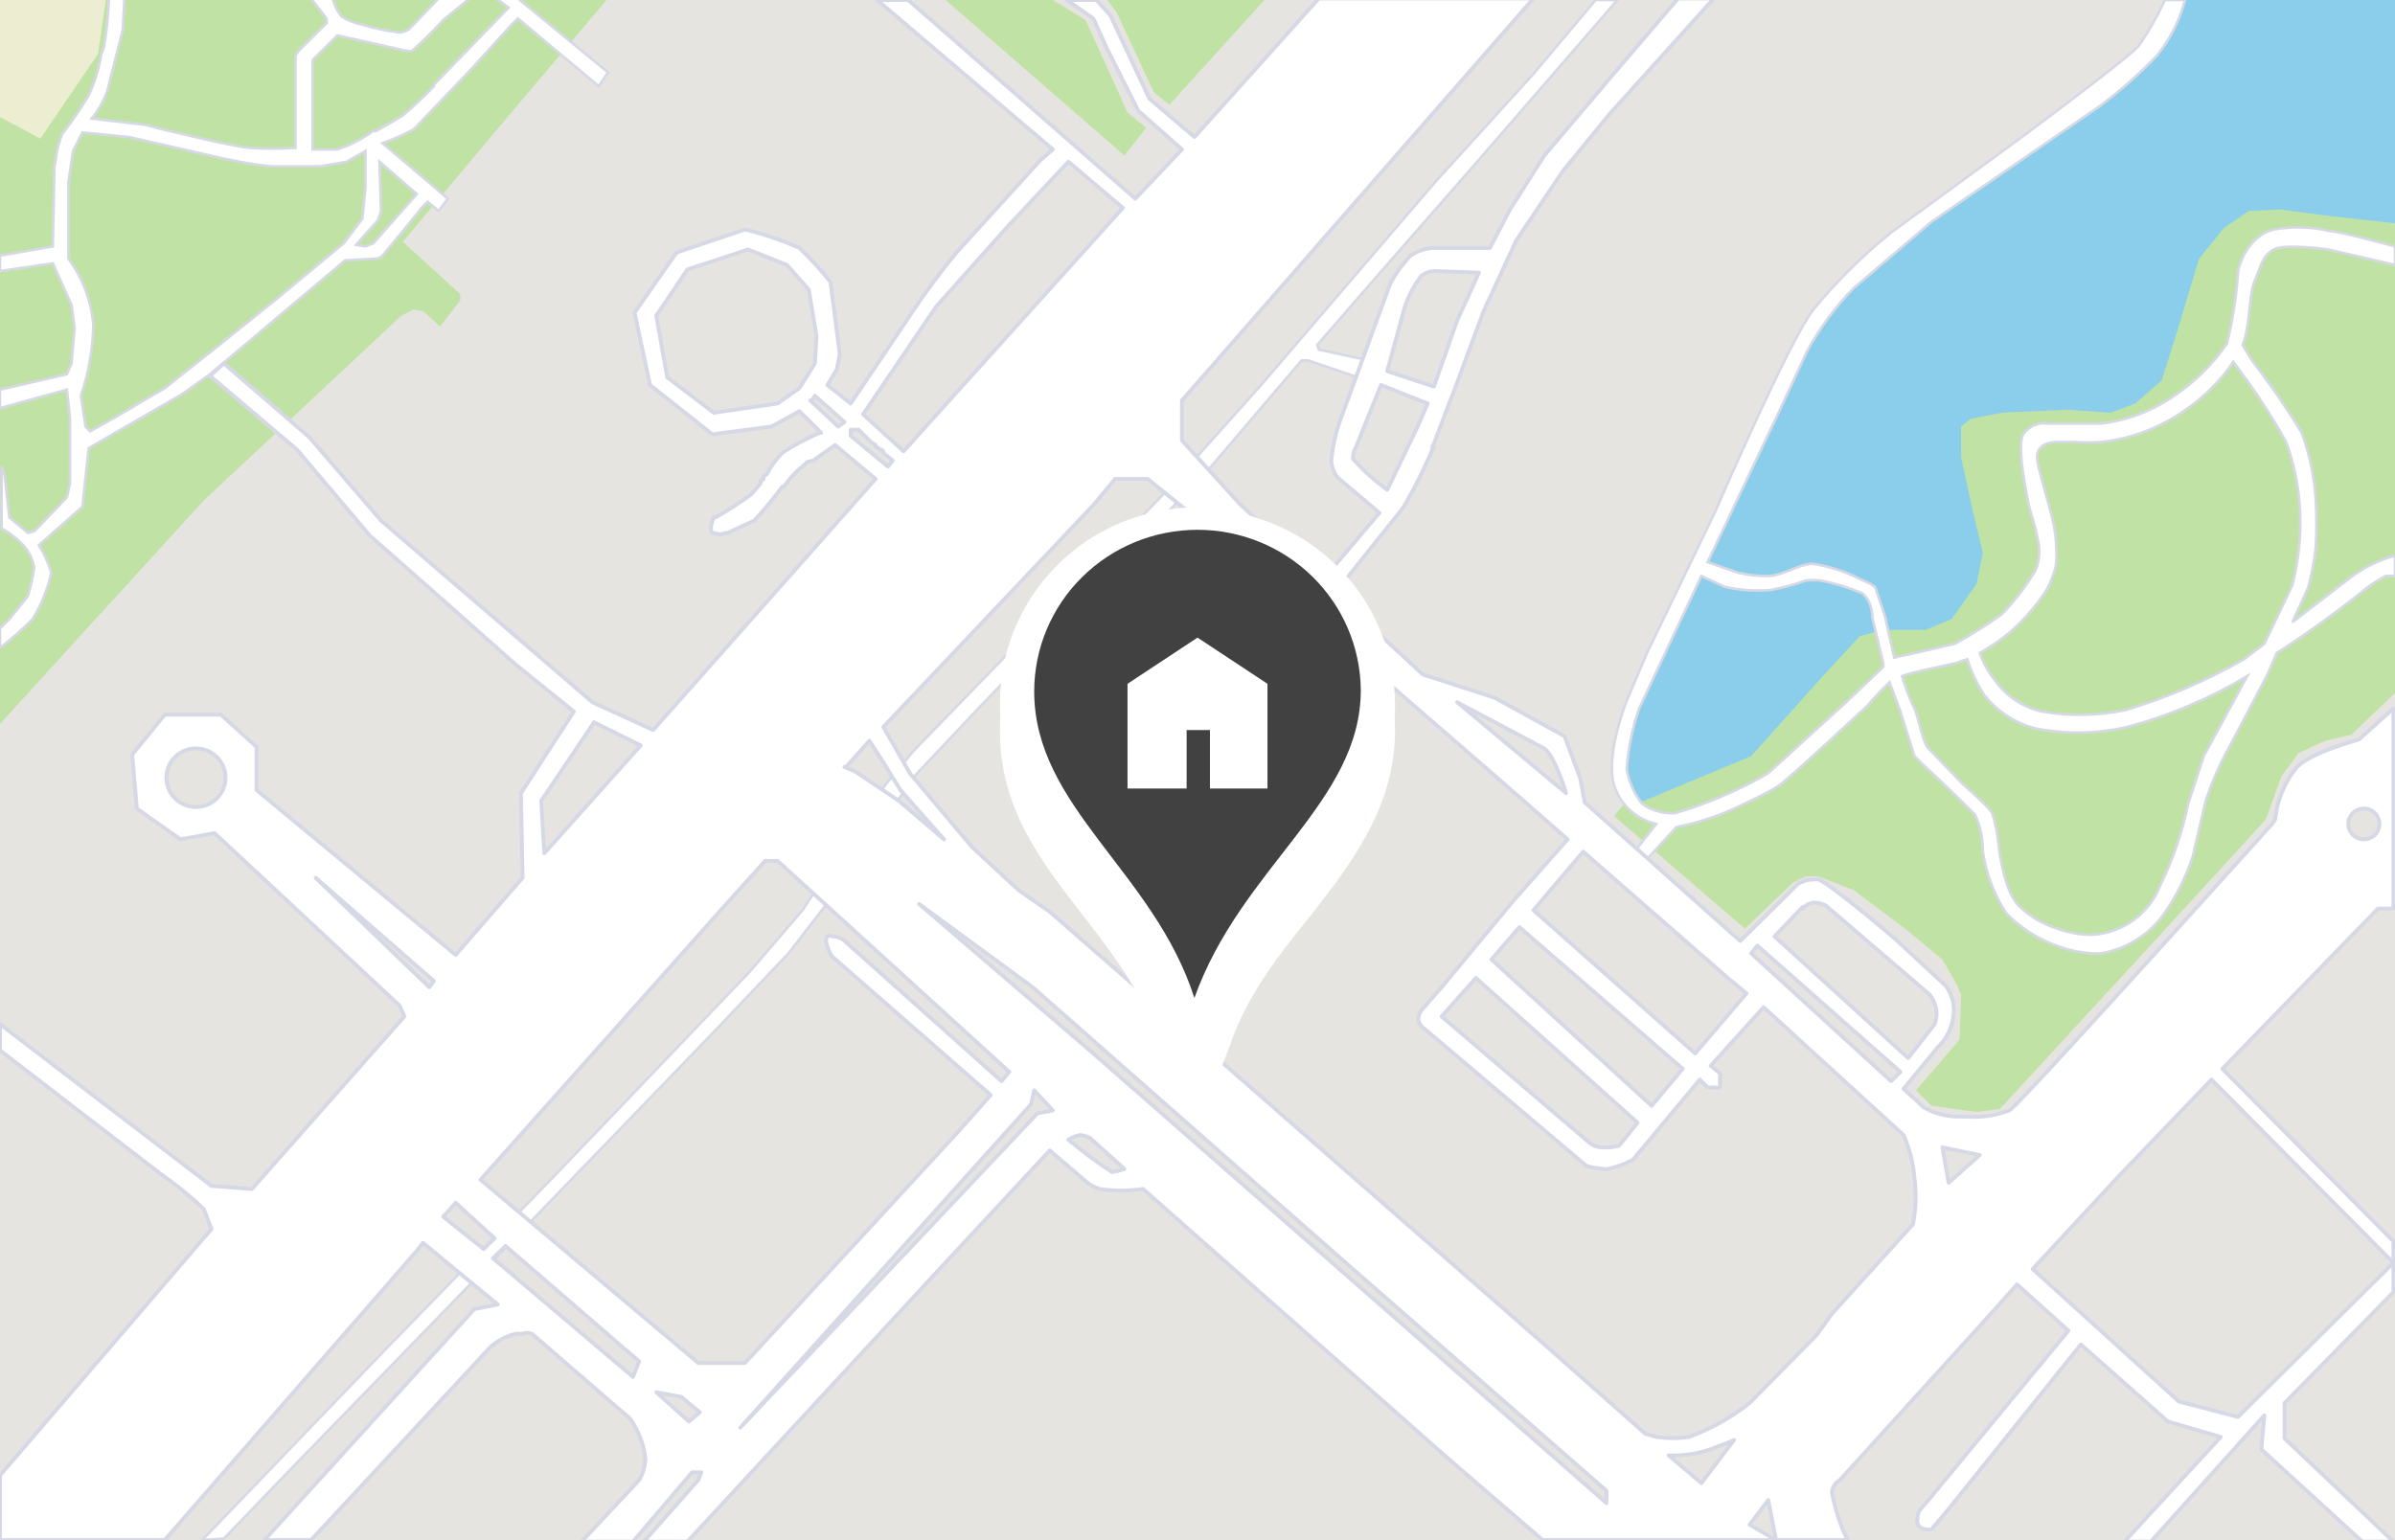 <svg width="185" height="119" viewBox="0 0 185 119" fill="none" xmlns="http://www.w3.org/2000/svg">
<g clip-path="url(#clip0_228_183)">
<path d="M0 0H185V119H0V0Z" fill="#E6E4E0"/>
<path d="M149.201 85.442L148 84.252L151.364 80.325L151.484 76.874L151.123 76.041L150.042 74.137L147.159 71.757L143.195 68.782L140.432 67.711H139.471L138.51 68.187L134.786 71.757L124.695 63.07C125.256 62.185 126.103 61.515 127.097 61.166C129.888 60.085 132.58 58.772 135.146 57.239C136.649 55.898 137.98 54.379 139.11 52.717C140.285 51.121 141.704 49.716 143.315 48.552C144.685 48.189 146.102 48.029 147.519 48.076C148.525 47.988 149.484 47.616 150.282 47.005C151.116 46.218 151.736 45.236 152.084 44.149C152.205 43.44 152.205 42.716 152.084 42.007C152.084 41.055 150.643 35.343 150.523 34.629C150.452 33.883 150.62 33.133 151.003 32.487C151.177 32.234 151.409 32.026 151.681 31.881C151.953 31.736 152.256 31.658 152.565 31.654L162.536 31.297C163.483 31.128 164.383 30.763 165.179 30.226C165.887 29.744 166.399 29.026 166.62 28.203C166.74 27.608 168.662 20.349 169.263 19.516C169.864 18.683 171.545 16.303 173.347 15.708C174.734 15.419 176.166 15.419 177.552 15.708L185 16.66V53.55L181.636 56.763L179.594 57.239L177.552 58.191L176.231 59.976L175.029 63.308L166.86 72.233L154.487 85.68L152.685 85.918L149.201 85.442ZM0 0H46.851L38.802 9.52L31.114 18.683L35.558 22.729V23.205L33.997 25.228L32.675 24.038L31.954 23.919L30.994 24.395L15.737 38.675L0 55.93V0ZM73.039 0H81.328L83.851 1.547L87.094 8.687L88.536 9.877L86.854 12.019L73.039 0ZM89.136 7.14L86.253 0.952L85.532 0H97.666L90.338 8.092L89.136 7.14Z" fill="#C0E3A5"/>
<path d="M126.977 61.88L135.266 58.429L140.912 52.122L143.675 49.147L145.477 48.671H148.721L150.763 47.838L152.685 45.101L153.166 42.721L152.445 39.746L151.484 35.343V32.963L152.205 32.368L154.607 31.892L159.653 31.654L163.016 31.892L164.938 31.178L166.981 29.393L168.182 25.585L169.864 19.992L171.786 17.612L173.708 16.303L176.11 16.184L179.714 16.66L185 17.255V0H168.182L166.62 2.975L161.214 7.854L153.166 13.566L145.357 19.516L141.393 23.086L139.231 26.061L135.987 32.963L133.104 39.508L128.299 49.742L125.416 56.406L125.055 59.619L125.656 61.404L126.256 61.999L126.977 61.88Z" fill="#8ACEEC"/>
<path d="M15.617 119L29.792 104.244L42.766 90.916L57.903 75.089L61.987 70.329L68.354 60.69L70.516 58.072L76.282 52.122L89.857 38.199L97.305 29.869L110.88 14.042L118.448 5.712L123.253 1.34335e-05H124.935L114.003 12.614L106.195 21.539L101.75 26.656L101.87 27.013L105.714 27.846L105.234 29.274L101.029 27.846H100.549L93.341 36.295L86.493 43.435L75.682 54.621L70.636 59.976L63.669 70.091L60.906 73.661L55.26 79.611L34.237 101.388L22.104 113.883L17.299 118.881L15.617 119ZM159.172 73.185C157.579 72.66 156.136 71.762 154.968 70.567C154.031 69.126 153.417 67.503 153.166 65.807C153.177 64.823 152.972 63.849 152.565 62.951C151.23 61.615 149.868 60.306 148.48 59.024L147.88 58.429L146.799 54.978L145.958 52.717C145.362 53.279 144.801 53.875 144.276 54.502C144.276 54.502 138.27 60.095 137.429 60.69C136.588 61.285 133.705 62.594 133.705 62.594C132.355 63.179 130.945 63.618 129.5 63.903L127.097 66.521L126.256 65.807L127.938 63.665C127.244 63.508 126.598 63.189 126.054 62.733C125.511 62.278 125.086 61.699 124.815 61.047C123.854 58.905 125.416 54.74 125.656 54.145L127.218 50.456L132.503 39.508C132.503 39.508 138.149 26.418 140.071 23.919C141.863 21.737 143.875 19.743 146.078 17.969L155.688 10.948C155.688 10.948 164.218 4.641 165.179 3.57C165.964 2.442 166.647 1.247 167.221 1.34335e-05H168.782C168.372 1.562 167.635 3.021 166.62 4.284C165.253 5.715 163.766 7.029 162.175 8.211L149.201 17.136L143.195 22.253C141.772 23.706 140.559 25.348 139.591 27.132L137.549 31.535L131.903 43.435L134.305 44.268C135.093 44.448 135.9 44.528 136.708 44.506C137.909 44.387 138.75 43.673 139.951 43.554C141.251 43.74 142.511 44.142 143.675 44.744C143.675 44.744 144.877 45.22 144.877 45.458L145.597 47.6L146.318 50.813C146.674 50.713 147.035 50.634 147.399 50.575L151.003 49.742C152.247 49.056 153.45 48.302 154.607 47.481C155.625 46.441 156.513 45.282 157.25 44.03C157.488 43.425 157.57 42.771 157.49 42.126C157.319 41.158 157.078 40.204 156.769 39.27C156.769 39.27 155.688 34.51 156.289 33.558C156.493 33.25 156.784 33.007 157.125 32.859C157.466 32.711 157.844 32.664 158.211 32.725H162.295C164.182 32.501 165.99 31.849 167.581 30.821C169.341 29.707 170.853 28.249 172.026 26.537C172.453 24.778 172.734 22.987 172.867 21.182C172.867 20.468 173.708 18.207 175.63 17.731C177.065 17.478 178.536 17.519 179.955 17.85C180.675 17.85 185 19.04 185 19.04V20.468L179.834 19.278C179.834 19.278 176.471 18.802 175.63 19.278C174.789 19.754 174.669 20.468 174.188 21.658C173.708 22.61 173.828 25.228 173.227 26.656L173.948 27.846C175.333 29.638 176.617 31.505 177.792 33.439C178.399 35.084 178.763 36.808 178.873 38.556C178.952 39.824 178.952 41.096 178.873 42.364C178.756 43.409 178.555 44.444 178.273 45.458L177.071 48.076L181.877 44.387C182.59 43.907 183.356 43.508 184.159 43.197C184.434 43.099 184.715 43.019 185 42.959V44.506C184.76 44.489 184.519 44.489 184.279 44.506C183.638 44.839 183.034 45.238 182.477 45.696C182.237 45.934 178.873 48.552 175.87 50.456L175.149 52.122L172.266 57.596C171.478 58.996 170.834 60.471 170.344 61.999L169.383 66.164C168.856 67.776 168.086 69.301 167.101 70.686C165.957 72.266 164.23 73.335 162.295 73.661C162.056 73.679 161.815 73.679 161.575 73.661C160.755 73.613 159.947 73.453 159.172 73.185V73.185ZM151.364 51.17C149.922 51.527 147.88 51.884 146.919 52.241C147.149 53.012 147.43 53.767 147.76 54.502C148.12 54.978 148.481 57.358 148.961 57.834L151.604 60.571C151.604 60.571 153.646 62.356 153.886 62.832C154.137 63.605 154.298 64.403 154.367 65.212C154.367 65.212 154.727 68.782 155.929 69.972C156.769 70.799 157.8 71.411 158.932 71.757C159.778 72.068 160.672 72.229 161.575 72.233C162.733 72.172 163.848 71.779 164.786 71.103C165.724 70.428 166.445 69.498 166.86 68.425C167.847 66.421 168.573 64.302 169.023 62.118L170.224 58.429L173.588 52.241C170.703 53.969 167.59 55.291 164.338 56.168C162.01 56.706 159.594 56.747 157.25 56.287C155.606 55.879 154.16 54.91 153.166 53.55C152.658 52.73 152.254 51.85 151.964 50.932C151.726 51.018 151.486 51.098 151.244 51.17H151.364ZM126.617 54.74C126.097 56.24 125.773 57.8 125.656 59.381C125.804 60.383 126.219 61.327 126.857 62.118C127.592 62.633 128.482 62.885 129.38 62.832C130.902 62.388 132.387 61.831 133.825 61.166C134.772 60.743 135.695 60.266 136.588 59.738L142.594 54.264L145.477 51.527V51.289L144.636 47.719C144.636 47.362 144.516 46.291 143.795 45.815C142.791 45.389 141.744 45.07 140.672 44.863C140.273 44.813 139.87 44.813 139.471 44.863C138.609 45.165 137.725 45.403 136.828 45.577C135.622 45.692 134.404 45.611 133.224 45.339L131.422 44.506L126.617 54.74ZM157.851 34.391C157.13 34.867 157.37 35.581 157.49 36.176L158.451 39.746C158.798 41.025 158.92 42.353 158.812 43.673C158.668 44.34 158.425 44.981 158.091 45.577C157.324 46.769 156.394 47.85 155.328 48.79C154.585 49.423 153.78 49.982 152.925 50.456C153.196 51.234 153.603 51.959 154.127 52.598C154.987 53.808 156.272 54.656 157.731 54.978C159.88 55.353 162.083 55.312 164.218 54.859C167.4 53.894 170.463 52.576 173.347 50.932L174.909 49.742L177.071 45.22C177.538 43.393 177.741 41.51 177.672 39.627C177.6 37.758 177.235 35.911 176.591 34.153C175.384 31.994 174.019 29.926 172.506 27.965C171.487 29.47 170.182 30.764 168.662 31.773C166.778 33.089 164.587 33.908 162.295 34.153C161.616 34.203 160.933 34.203 160.253 34.153H159.052C158.637 34.122 158.222 34.205 157.851 34.391V34.391ZM0 49.98V48.552L0.721 47.838L2.162 46.053C2.367 45.349 2.527 44.634 2.643 43.911C2.541 43.189 2.204 42.52 1.682 42.007C1.215 41.546 0.69 41.146 0.12 40.817V36.057L0.36 36.771L0.721 39.984L2.162 41.174L2.643 41.055L5.166 38.437L5.406 37.366V32.249L5.166 30.107L0 31.535V30.107L5.166 28.917L5.526 28.084L5.766 25.347L5.526 23.562L4.084 20.349L0 20.944V19.754L4.084 19.04V18.802L4.205 12.852C4.254 12.656 4.294 12.457 4.325 12.257V12.138C4.413 11.526 4.575 10.927 4.805 10.353C5.545 9.402 6.227 8.409 6.847 7.378C7.304 6.393 7.628 5.353 7.808 4.284L8.049 3.57C8.24 2.388 8.36 1.196 8.409 1.34335e-05V-0.119H9.61L9.49 2.261L8.289 7.021C8.006 7.794 7.6 8.517 7.088 9.163L11.172 9.639C12.013 9.877 17.899 11.305 19.221 11.424C20.421 11.504 21.625 11.504 22.825 11.424V4.284L23.065 3.927L25.227 1.785V1.428L24.026 -0.119H25.708C25.818 0.411 26.066 0.904 26.429 1.309C26.909 1.599 27.438 1.8 27.99 1.904C28.892 2.182 29.816 2.381 30.753 2.499C30.832 2.515 30.914 2.515 30.994 2.499C31.206 2.454 31.409 2.373 31.594 2.261L33.877 -0.119H36.279L34.237 1.547C33.481 2.384 32.679 3.178 31.834 3.927C31.717 3.964 31.591 3.964 31.474 3.927C31.27 3.913 31.068 3.873 30.873 3.808L26.068 2.737L24.146 4.641V11.543H26.068C27.059 11.213 27.991 10.732 28.831 10.115H29.071C29.759 9.73 30.44 9.333 31.114 8.925C31.953 8.213 32.755 7.458 33.516 6.664V6.545L39.282 0.595L38.322 -0.119H40.003L46.971 5.593L46.25 6.664L40.003 1.428L39.523 1.904L36.279 5.474L31.954 9.996C31.181 10.411 30.378 10.769 29.552 11.067L34.597 15.351L33.877 16.303L33.036 15.589C32.994 15.627 32.954 15.666 32.916 15.708L32.795 15.827L32.555 16.065L32.195 16.541L29.552 19.754C29.473 19.831 29.379 19.892 29.276 19.933C29.173 19.973 29.062 19.994 28.951 19.992L26.669 20.111L16.218 28.917L14.055 30.464L6.847 34.629L6.367 39.151L3.003 42.126C3.424 42.792 3.747 43.513 3.964 44.268C3.68 45.527 3.193 46.732 2.523 47.838C1.76 48.593 0.958 49.307 0.12 49.98V49.98H0ZM5.646 11.662L5.286 14.042V19.992C6.393 21.488 7.059 23.26 7.208 25.109C7.17 26.971 6.846 28.817 6.247 30.583L6.607 32.963L6.968 33.32L8.89 32.249L12.734 29.988L16.938 26.656L21.383 23.086L26.549 18.802L27.99 16.898L28.23 14.518V11.662L26.789 12.495L24.747 12.852H20.903C19.692 12.715 18.489 12.516 17.299 12.257L9.971 10.591L6.367 10.234L5.646 11.662ZM29.432 16.303L29.192 17.017L27.51 18.921L28.23 19.04L28.831 18.802L32.195 14.994L29.312 12.495L29.432 16.303Z" fill="white" stroke="#D6D9E5" stroke-width="0.2"/>
<path d="M0 0V9.044L3.123 10.71L7.568 4.165L8.169 0H0Z" fill="#EDEDD2"/>
<path d="M12.614 119H0V114.002L16.338 94.962L15.737 93.415C14.688 92.419 13.563 91.504 12.373 90.678L0 81.158V79.135L16.338 91.63L19.461 91.868L31.234 78.54L30.873 77.707L16.578 64.379L13.935 64.855L10.571 62.475L10.211 58.31L12.734 55.216H17.058L19.821 57.715V61.047L35.198 73.78L40.364 67.83L40.243 61.285L44.328 54.978L39.763 51.289L33.997 46.172L28.591 41.412L22.945 34.748L16.218 29.036L17.299 28.084L23.906 33.796L29.432 40.222L33.997 44.149L45.77 54.264L50.455 56.406L67.633 37.009L64.51 34.391L62.828 35.581L62.347 35.7L62.107 35.938C61.507 36.414 60.98 36.975 60.545 37.604H60.425C59.757 38.518 59.035 39.392 58.263 40.222L56.221 41.174H56.101C55.943 41.224 55.783 41.264 55.62 41.293L55.02 41.174C54.779 40.936 55.02 40.222 55.14 39.984H55.26C56.216 39.444 57.139 38.848 58.023 38.199L58.743 37.366V37.128H58.864V37.009H58.984V36.89V36.771L59.224 36.652C59.54 36.041 59.945 35.48 60.425 34.986C61.342 34.393 62.306 33.875 63.309 33.439H63.429L61.747 31.773L59.584 32.963L55.02 33.558L50.214 29.75L49.013 24.157L52.257 19.516L57.542 17.731C58.985 18.077 60.393 18.555 61.747 19.159C62.604 19.979 63.406 20.854 64.149 21.777L64.87 27.37L64.63 28.56L63.909 29.75L65.711 31.178L70.516 24.038C71.557 22.473 72.68 20.964 73.88 19.516L80.367 12.376L81.328 11.543L67.753 1.34334e-05H70.156L87.695 15.351L91.299 11.543L87.935 8.568L85.532 3.808L84.451 1.428L82.409 1.34334e-05H84.692L85.773 1.19L88.776 7.616L92.26 10.591L101.87 -0.119H118.448L91.299 30.94V34.034L95.743 38.913L102.11 44.863L106.555 39.627L103.312 36.89C103.023 36.511 102.856 36.055 102.831 35.581C102.925 34.61 103.127 33.652 103.432 32.725L107.396 21.896C107.818 21.116 108.343 20.395 108.958 19.754C109.454 19.409 110.035 19.204 110.64 19.159H115.084L116.646 16.184L119.289 12.019L124.334 6.069L129.62 -0.119H132.383L124.334 8.806L120.731 13.209L117.127 18.564L114.604 24.038L112.442 29.869L110.76 34.272V34.391C110.728 34.391 110.697 34.404 110.675 34.426C110.652 34.448 110.64 34.478 110.64 34.51C110.64 34.542 110.652 34.572 110.675 34.594C110.697 34.617 110.728 34.629 110.76 34.629H110.64V34.748C109.987 36.306 109.224 37.817 108.357 39.27L103.312 45.577H103.192L103.071 45.815L109.919 52.122L115.445 53.907L120.851 56.882L122.052 60.095L122.412 61.999L134.425 72.709L138.87 68.306C139.232 68.084 139.646 67.96 140.071 67.949C140.191 67.942 140.312 67.942 140.432 67.949C140.912 68.068 143.075 69.734 146.438 72.59L150.282 76.16C150.541 76.495 150.728 76.879 150.831 77.288C150.934 77.698 150.952 78.124 150.883 78.54C150.774 79.448 150.35 80.289 149.682 80.92L147.039 84.133L148.601 85.561C149.475 86.061 150.474 86.308 151.484 86.275H151.844C152.987 86.371 154.138 86.208 155.208 85.799C155.568 85.68 162.416 78.183 175.51 63.665L175.75 63.308C175.892 61.824 176.478 60.415 177.432 59.262C178.633 58.072 181.997 57.239 182.237 57.12L184.88 54.74V70.21H183.679L171.666 82.586L184.88 95.914V99.841L176.471 108.409V111.146L184.88 119.119H182.477L174.669 111.979L174.909 109.361L166.14 119.119H164.097L171.545 111.027L167.461 109.837L160.734 103.887L150.403 116.739L149.201 118.167C149.083 118.197 148.959 118.197 148.841 118.167C148.73 118.169 148.62 118.148 148.517 118.108C148.413 118.067 148.32 118.006 148.24 117.929C148.168 117.85 148.119 117.753 148.098 117.648C148.077 117.543 148.084 117.435 148.12 117.334C148.108 117.129 148.149 116.924 148.24 116.739L148.961 115.906L159.773 102.816L155.808 99.246L152.925 102.459L142.114 114.359C141.942 114.456 141.798 114.594 141.693 114.76C141.588 114.926 141.526 115.116 141.513 115.311C141.739 116.59 142.144 117.831 142.714 119H119.169L111.721 112.574L88.296 91.868C87.181 92.038 86.046 92.038 84.932 91.868C84.478 91.731 84.066 91.486 83.731 91.154L81.088 88.893L72.679 97.937L53.097 119.119H49.734L53.938 114.359L54.178 113.764H53.458L48.893 119.119H44.929L49.373 114.359C49.669 113.851 49.834 113.279 49.854 112.693C49.723 111.578 49.31 110.514 48.653 109.599L41.084 103.054C40.853 102.961 40.595 102.961 40.364 103.054C40.204 103.043 40.043 103.043 39.883 103.054C39.115 103.215 38.407 103.586 37.841 104.125L24.026 119H20.422L36.64 101.15L38.442 100.793L32.675 96.033L32.315 96.509L12.614 119.119V119ZM135.146 117.81L137.188 119L136.588 115.906L135.146 117.81ZM84.451 81.396L124.094 116.144V115.192L103.552 97.223L79.766 76.279L70.997 69.853L84.451 81.396ZM131.422 114.597L133.945 111.265C133.556 111.451 133.155 111.61 132.744 111.741C131.721 112.19 130.618 112.433 129.5 112.455C129.3 112.464 129.099 112.464 128.899 112.455L131.422 114.597ZM81.088 70.448L86.133 74.851L119.169 103.768L127.097 110.789L127.938 111.027C128.775 111.149 129.625 111.149 130.461 111.027C132.154 110.409 133.736 109.525 135.146 108.409L140.312 103.173L141.513 101.507L147.76 94.605C147.997 93.43 148.037 92.224 147.88 91.035C147.789 89.886 147.505 88.76 147.039 87.703L136.227 77.826L132.143 82.348L132.864 82.943V84.014C132.708 84.068 132.539 84.068 132.383 84.014C132.224 84.041 132.062 84.041 131.903 84.014L131.302 83.419L126.136 89.607C125.535 89.938 124.887 90.178 124.214 90.321C124.178 90.342 124.136 90.353 124.094 90.353C124.052 90.353 124.011 90.342 123.974 90.321C123.486 90.3 123.001 90.22 122.532 90.083L110.039 79.492C109.919 79.492 109.558 79.016 109.558 78.778C109.558 78.52 109.643 78.27 109.799 78.064L111.36 76.279L116.886 69.615L121.091 64.855L115.925 60.333L93.821 41.174L88.656 37.009H86.133L84.451 39.032L68.234 56.168L70.276 59.738L75.081 65.45L78.685 68.782L81.088 70.448ZM79.646 85.323L57.182 110.313L80.127 86.037L81.328 85.799L79.886 84.252L79.646 85.323ZM53.218 109.837L54.058 109.123L52.617 107.933L50.695 107.576L53.218 109.837ZM163.737 90.797L157.01 98.056L168.302 108.29L172.867 109.48L184.88 97.58L170.825 83.419L163.737 90.797ZM38.081 97.223L48.893 106.386L49.373 105.196L39.042 96.271L38.081 97.223ZM56.101 69.853L37.12 91.154L53.938 105.315H57.542L74 87.465L76.523 84.609L64.269 73.899C64.269 73.899 63.549 72.709 63.909 72.352C63.964 72.321 64.026 72.304 64.089 72.304C64.153 72.304 64.215 72.321 64.269 72.352C64.567 72.35 64.859 72.433 65.11 72.59L77.364 83.538L77.964 82.824L60.065 66.521H59.104L56.101 69.853ZM34.237 94.01L37.36 96.509L38.201 95.676L35.198 92.939L34.237 94.01ZM150.523 91.392L152.925 89.25L150.042 88.655L150.523 91.392ZM82.529 88.06C83.595 88.964 84.719 89.798 85.893 90.559C86.221 90.515 86.543 90.436 86.854 90.321L84.211 87.941C83.955 87.794 83.666 87.713 83.37 87.703C83.074 87.781 82.79 87.901 82.529 88.06ZM111.36 78.54L122.773 88.298C123.043 88.521 123.382 88.647 123.734 88.655H123.854C124.258 88.674 124.663 88.634 125.055 88.536L126.497 86.751L114.003 75.565L111.36 78.54ZM115.205 74.137L127.578 85.442L129.981 82.586L117.367 71.638L115.205 74.137ZM135.266 73.661L146.078 83.538L146.799 82.824L135.747 73.066L135.266 73.661ZM139.231 70.091L137.068 72.352L147.399 81.753L149.442 79.135C149.583 78.755 149.625 78.345 149.562 77.945C149.478 77.559 149.314 77.194 149.081 76.874L141.033 69.972C140.769 69.842 140.484 69.762 140.192 69.734C140.007 69.742 139.826 69.789 139.66 69.871C139.494 69.953 139.348 70.068 139.231 70.21V70.091ZM118.448 70.329L130.942 81.396L134.906 76.755L133.464 75.565L122.292 65.807L118.448 70.329ZM33.156 76.279L33.516 75.803L24.386 67.83L33.156 76.279ZM41.805 61.88L42.045 65.926L49.493 57.596L45.89 55.811L41.805 61.88ZM65.351 59.262H65.231L66.071 59.619L69.435 61.88L72.919 64.855L69.555 61.047L68.234 58.905L67.153 57.239L65.351 59.262ZM181.396 63.665C181.396 63.9 181.467 64.13 181.599 64.326C181.731 64.522 181.918 64.674 182.138 64.764C182.357 64.855 182.599 64.878 182.832 64.832C183.065 64.786 183.279 64.673 183.447 64.507C183.615 64.34 183.729 64.128 183.776 63.897C183.822 63.666 183.798 63.427 183.707 63.21C183.616 62.992 183.462 62.806 183.265 62.676C183.067 62.545 182.835 62.475 182.597 62.475C182.279 62.475 181.973 62.6 181.748 62.824C181.523 63.047 181.396 63.349 181.396 63.665ZM12.854 60.095C12.854 60.547 12.992 60.989 13.248 61.363C13.505 61.737 13.869 62.026 14.293 62.193C14.717 62.36 15.182 62.397 15.628 62.3C16.073 62.203 16.479 61.975 16.793 61.647C17.107 61.319 17.315 60.905 17.389 60.459C17.463 60.013 17.4 59.555 17.209 59.144C17.017 58.734 16.706 58.389 16.315 58.156C15.925 57.922 15.472 57.81 15.016 57.834C14.716 57.849 14.422 57.923 14.151 58.051C13.88 58.179 13.637 58.358 13.437 58.58C13.236 58.801 13.081 59.059 12.981 59.339C12.881 59.62 12.838 59.917 12.854 60.214V60.095ZM120.971 61.285C120.971 61.285 120.13 58.429 119.289 57.834L112.562 54.264L120.971 61.285ZM104.753 34.51C104.579 34.796 104.495 35.128 104.513 35.462C105.305 36.347 106.191 37.145 107.156 37.842L109.558 32.844L110.279 31.178L106.675 29.75L104.753 34.51ZM65.711 33.677L68.594 36.057L68.955 35.581L68.354 35.105C68.309 35.07 68.269 35.03 68.234 34.986V34.867C68.216 34.857 68.195 34.851 68.174 34.851C68.153 34.851 68.132 34.857 68.114 34.867V34.748H67.993L67.873 34.629L67.633 34.51C67.628 34.471 67.628 34.431 67.633 34.391L67.273 34.153L67.032 33.915L66.672 33.558L66.312 33.201H65.711V33.677ZM77.844 17.493L72.318 23.681L66.672 32.011L69.795 34.867L86.734 16.065L82.529 12.495L77.844 17.493ZM62.708 30.94H62.588L64.75 32.963L65.231 32.606L62.948 30.583L62.708 30.94ZM53.097 20.825L50.695 24.395L51.536 29.155L55.14 31.892L60.065 31.178L61.747 29.988L62.948 28.084L63.068 25.942L62.468 22.372L60.786 20.468L57.782 19.278L53.097 20.825ZM109.799 21.301C109.117 22.184 108.626 23.197 108.357 24.276L107.156 28.679L110.76 29.869L112.562 24.752L114.243 21.063L110.76 20.944C110.411 20.968 110.077 21.092 109.799 21.301Z" fill="white" stroke="#D6D9E5" stroke-width="0.3" stroke-linejoin="round"/>
<g filter="url(#filter0_d_228_183)">
<path d="M92.5 38.199C90.476 38.199 88.472 38.597 86.606 39.372C84.739 40.146 83.046 41.281 81.626 42.709C80.206 44.138 79.088 45.832 78.335 47.693C77.583 49.554 77.212 51.545 77.244 53.55C77.244 59.5 80.487 63.665 83.731 67.83C86.133 70.924 88.536 74.137 89.737 78.064L90.938 82.11H93.341L94.903 78.064C96.224 74.018 98.747 70.805 101.27 67.711C104.513 63.546 107.757 59.262 107.757 53.431C107.757 49.423 106.149 45.579 103.288 42.745C100.427 39.91 96.546 38.318 92.5 38.318V38.199Z" fill="white"/>
</g>
<g filter="url(#filter1_d_228_183)">
<path d="M92.5 38.199C90.476 38.199 88.472 38.597 86.606 39.372C84.739 40.146 83.046 41.281 81.626 42.709C80.206 44.138 79.088 45.832 78.335 47.693C77.583 49.554 77.212 51.545 77.244 53.55C77.244 59.5 80.487 63.665 83.731 67.83C86.133 70.924 88.536 74.137 89.737 78.064L90.938 82.11H93.341L94.903 78.064C96.224 74.018 98.747 70.805 101.27 67.711C104.513 63.546 107.757 59.262 107.757 53.431C107.757 49.423 106.149 45.579 103.288 42.745C100.427 39.91 96.546 38.318 92.5 38.318V38.199Z" fill="white"/>
</g>
<path d="M92.5 40.936C89.155 40.936 85.946 42.252 83.581 44.596C81.215 46.939 79.886 50.117 79.886 53.431C79.886 62.356 89.136 67.354 92.26 77.112C95.864 66.997 105.114 61.999 105.114 53.312C105.082 50.019 103.739 46.871 101.377 44.553C99.015 42.236 95.825 40.936 92.5 40.936V40.936Z" fill="#414141"/>
<path d="M92.5 49.266L87.094 52.836V60.928H91.659V56.406H93.461V60.928H97.906V52.836L92.5 49.266Z" fill="white"/>
</g>
<defs>
<filter id="filter0_d_228_183" x="71.242" y="35.199" width="42.515" height="55.911" filterUnits="userSpaceOnUse" color-interpolation-filters="sRGB">
<feFlood flood-opacity="0" result="BackgroundImageFix"/>
<feColorMatrix in="SourceAlpha" type="matrix" values="0 0 0 0 0 0 0 0 0 0 0 0 0 0 0 0 0 0 127 0" result="hardAlpha"/>
<feOffset dy="3"/>
<feGaussianBlur stdDeviation="3"/>
<feColorMatrix type="matrix" values="0 0 0 0 0.133 0 0 0 0 0.133 0 0 0 0 0.133 0 0 0 0.1 0"/>
<feBlend mode="normal" in2="BackgroundImageFix" result="effect1_dropShadow_228_183"/>
<feBlend mode="normal" in="SourceGraphic" in2="effect1_dropShadow_228_183" result="shape"/>
</filter>
<filter id="filter1_d_228_183" x="76.242" y="38.199" width="32.515" height="45.911" filterUnits="userSpaceOnUse" color-interpolation-filters="sRGB">
<feFlood flood-opacity="0" result="BackgroundImageFix"/>
<feColorMatrix in="SourceAlpha" type="matrix" values="0 0 0 0 0 0 0 0 0 0 0 0 0 0 0 0 0 0 127 0" result="hardAlpha"/>
<feOffset dy="1"/>
<feGaussianBlur stdDeviation="0.5"/>
<feColorMatrix type="matrix" values="0 0 0 0 0 0 0 0 0 0 0 0 0 0 0 0 0 0 0.1 0"/>
<feBlend mode="normal" in2="BackgroundImageFix" result="effect1_dropShadow_228_183"/>
<feBlend mode="normal" in="SourceGraphic" in2="effect1_dropShadow_228_183" result="shape"/>
</filter>
<clipPath id="clip0_228_183">
<rect width="185" height="119" fill="white"/>
</clipPath>
</defs>
</svg>

